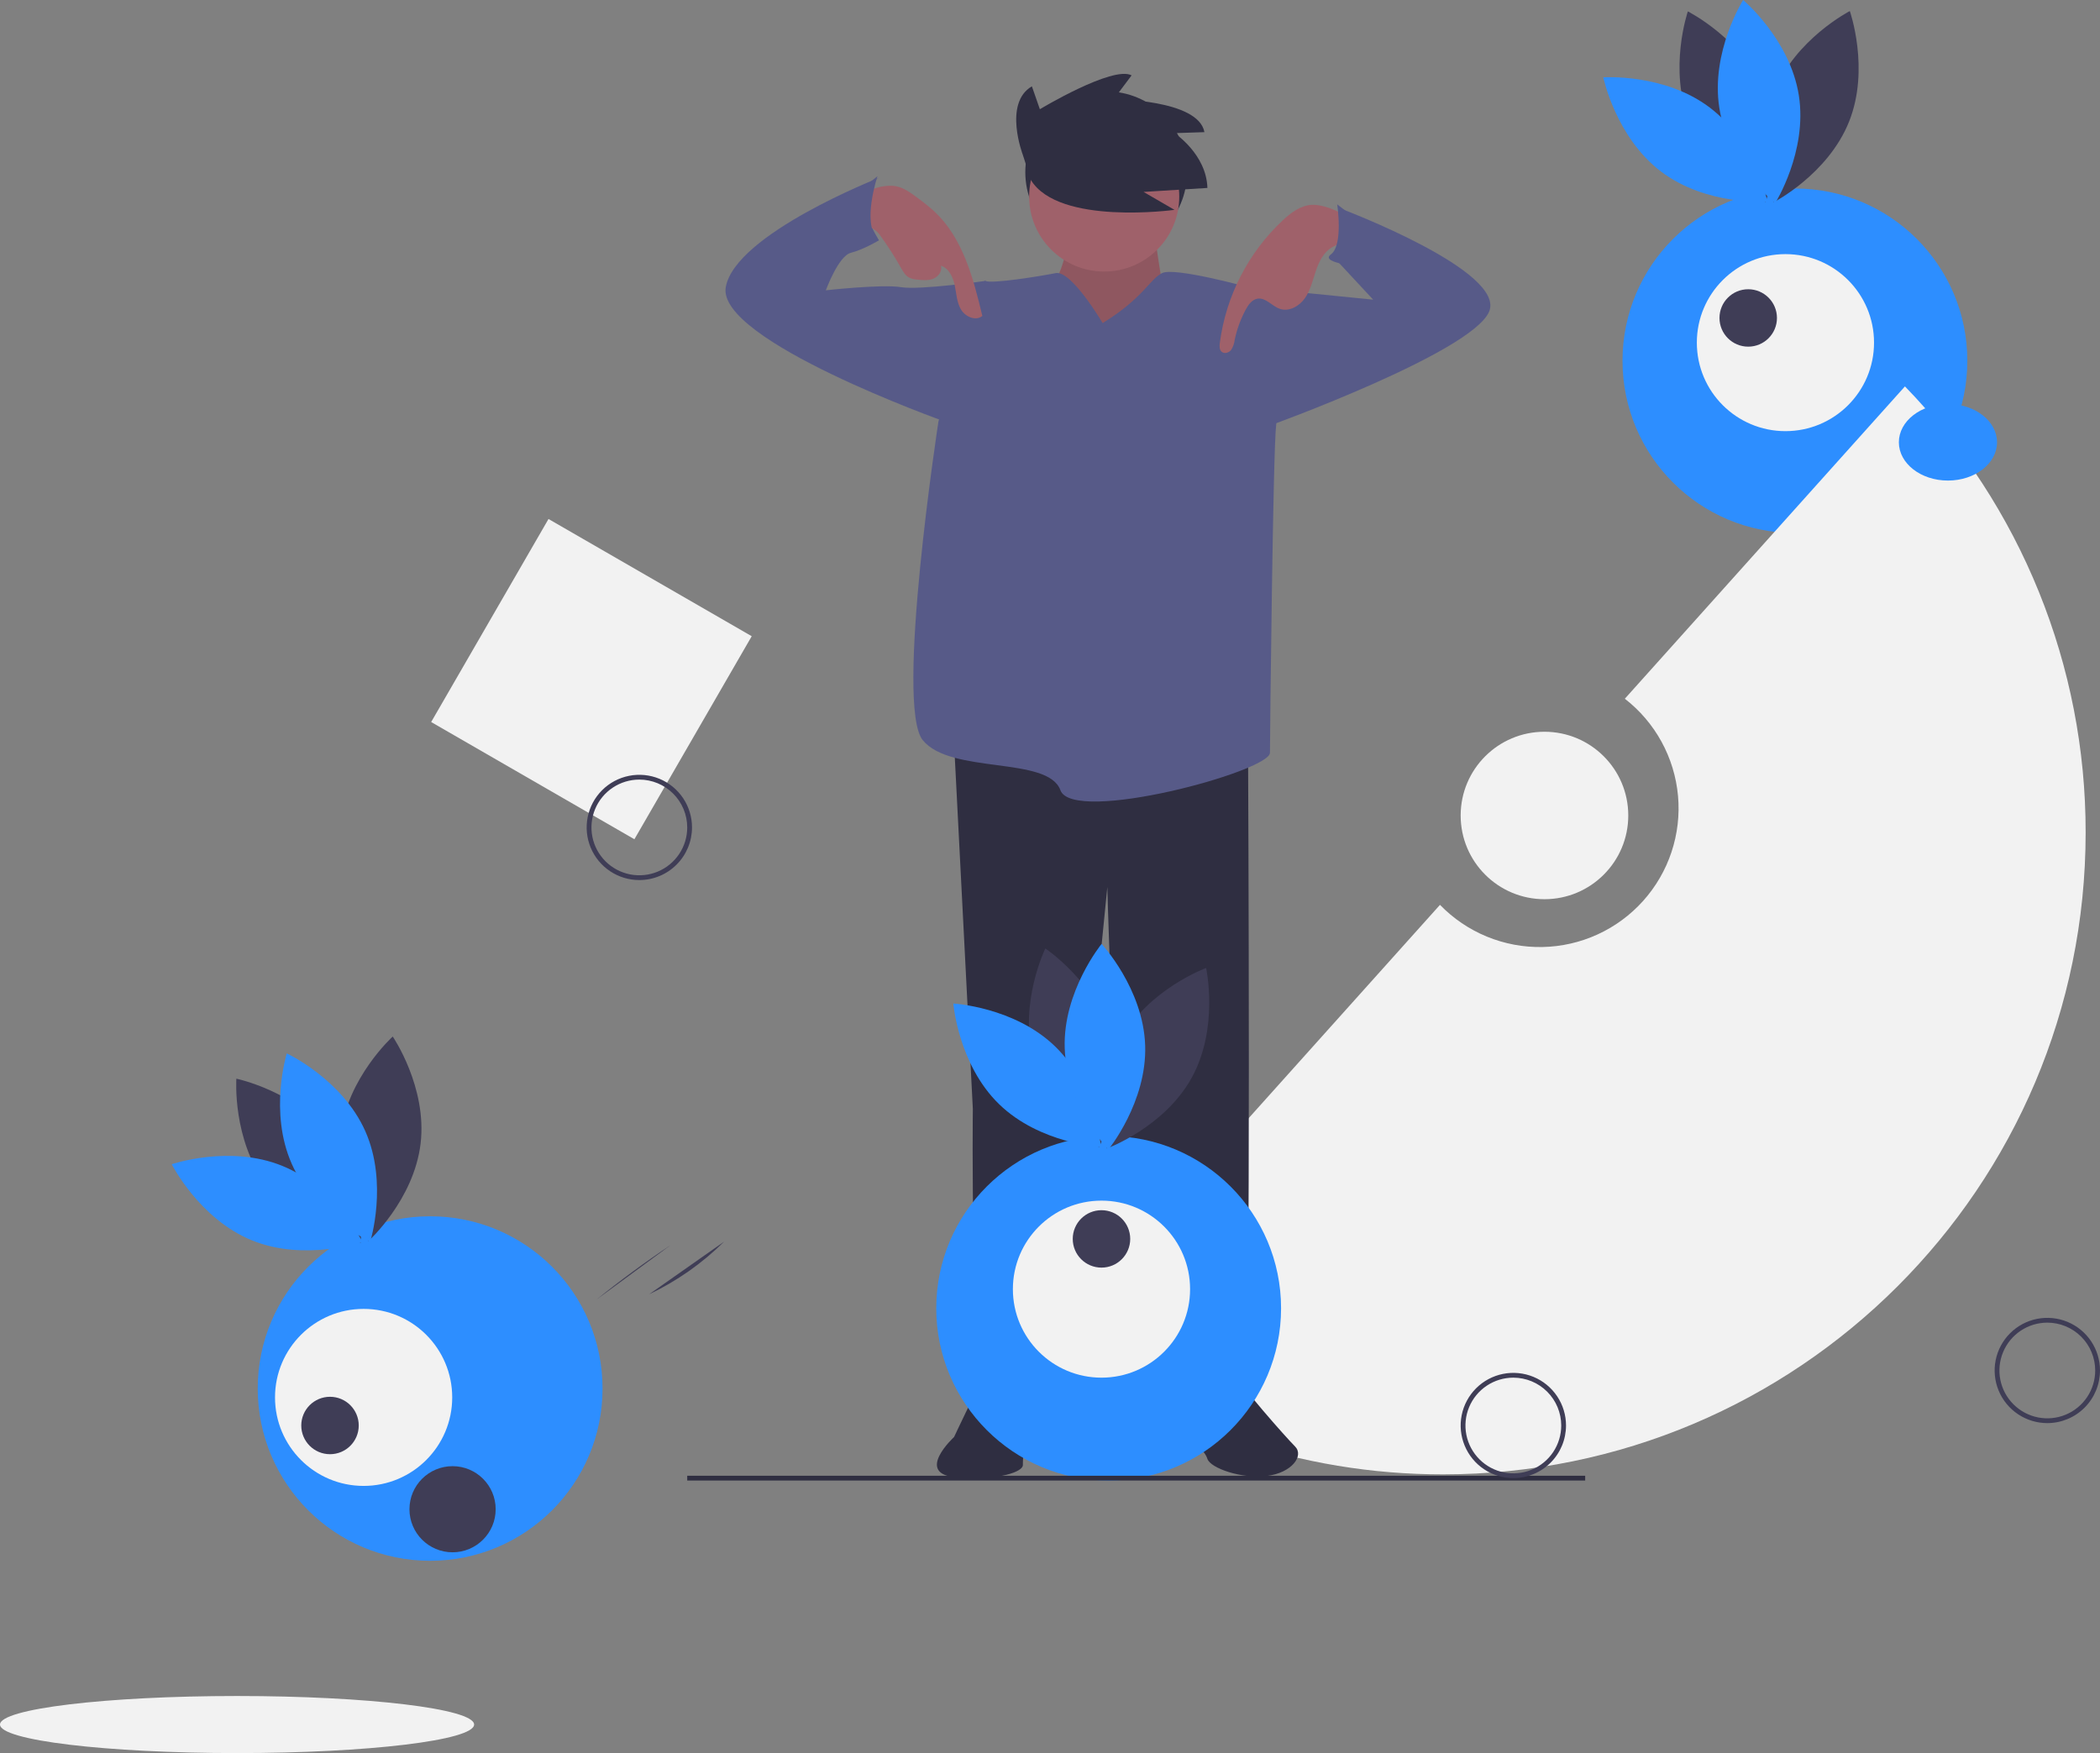 <svg width="333" height="278" viewBox="0 0 333 278" fill="none" xmlns="http://www.w3.org/2000/svg">
<rect x="0" y="0" width="333" height="278" fill="#808080" stroke="none"/>
<g clip-path="url(#clip0)">
<path d="M119.202 100.89L86.977 82.301L68.371 114.498L100.597 133.087L119.202 100.89Z" fill="#F2F2F2"/>
<path d="M284.622 84.521C299.721 84.521 311.961 72.292 311.961 57.207C311.961 42.121 299.721 29.893 284.622 29.893C269.523 29.893 257.284 42.121 257.284 57.207C257.284 72.292 269.523 84.521 284.622 84.521Z" fill="#2D8EFF"/>
<path d="M267.906 19.331C271.314 27.679 279.986 32.038 279.986 32.038C279.986 32.038 283.133 22.863 279.725 14.515C276.318 6.168 267.646 1.809 267.646 1.809C267.646 1.809 264.499 10.984 267.906 19.331Z" fill="#3F3D56"/>
<path d="M271.113 17.051C278.302 22.499 280.273 31.995 280.273 31.995C280.273 31.995 270.589 32.659 263.399 27.211C256.21 21.763 254.238 12.267 254.238 12.267C254.238 12.267 263.923 11.603 271.113 17.051Z" fill="#2D8EFF"/>
<path d="M281.353 14.56C278.014 22.935 281.237 32.084 281.237 32.084C281.237 32.084 289.873 27.654 293.212 19.279C296.551 10.903 293.328 1.754 293.328 1.754C293.328 1.754 284.692 6.184 281.353 14.56Z" fill="#3F3D56"/>
<path d="M285.247 15.138C286.645 24.044 281.474 32.253 281.474 32.253C281.474 32.253 274.035 26.021 272.637 17.114C271.238 8.208 276.41 0 276.41 0C276.41 0 283.848 6.232 285.247 15.138Z" fill="#2D8EFF"/>
<path d="M283.119 68.371C290.878 68.371 297.168 62.087 297.168 54.335C297.168 46.583 290.878 40.298 283.119 40.298C275.36 40.298 269.07 46.583 269.07 54.335C269.07 62.087 275.36 68.371 283.119 68.371Z" fill="#F2F2F2"/>
<path d="M277.217 54.972C279.734 54.972 281.774 52.934 281.774 50.42C281.774 47.906 279.734 45.868 277.217 45.868C274.701 45.868 272.661 47.906 272.661 50.42C272.661 52.934 274.701 54.972 277.217 54.972Z" fill="#3F3D56"/>
<path d="M324.647 225.675C322.994 225.675 321.379 225.186 320.006 224.269C318.632 223.352 317.561 222.048 316.929 220.523C316.297 218.998 316.131 217.32 316.454 215.701C316.776 214.082 317.571 212.595 318.74 211.428C319.908 210.261 321.396 209.466 323.017 209.144C324.637 208.822 326.317 208.987 327.843 209.619C329.37 210.25 330.674 211.32 331.592 212.693C332.51 214.065 333 215.679 333 217.329C332.997 219.542 332.117 221.663 330.551 223.228C328.985 224.793 326.861 225.673 324.647 225.675ZM324.647 209.742C323.145 209.742 321.676 210.187 320.427 211.021C319.179 211.854 318.205 213.039 317.631 214.426C317.056 215.812 316.905 217.338 317.198 218.81C317.491 220.281 318.215 221.633 319.277 222.694C320.339 223.755 321.692 224.478 323.165 224.771C324.638 225.064 326.165 224.913 327.553 224.339C328.94 223.765 330.126 222.792 330.961 221.545C331.795 220.297 332.241 218.83 332.241 217.329C332.238 215.318 331.438 213.389 330.014 211.967C328.59 210.544 326.66 209.744 324.647 209.742Z" fill="#3F3D56"/>
<path d="M101.381 139.56C99.729 139.56 98.114 139.071 96.74 138.154C95.366 137.236 94.296 135.933 93.663 134.408C93.031 132.883 92.866 131.205 93.188 129.586C93.51 127.967 94.306 126.48 95.474 125.313C96.642 124.145 98.131 123.351 99.751 123.029C101.372 122.707 103.051 122.872 104.578 123.503C106.104 124.135 107.409 125.205 108.327 126.577C109.244 127.95 109.734 129.563 109.734 131.214C109.732 133.427 108.851 135.548 107.285 137.113C105.719 138.677 103.596 139.558 101.381 139.56ZM101.381 123.627C99.879 123.627 98.411 124.072 97.162 124.906C95.913 125.739 94.94 126.924 94.365 128.311C93.79 129.697 93.64 131.223 93.933 132.694C94.226 134.166 94.949 135.518 96.011 136.579C97.073 137.64 98.426 138.363 99.899 138.656C101.372 138.948 102.899 138.798 104.287 138.224C105.675 137.65 106.861 136.677 107.695 135.429C108.53 134.182 108.975 132.715 108.975 131.214C108.973 129.203 108.172 127.274 106.748 125.852C105.325 124.429 103.394 123.629 101.381 123.627Z" fill="#3F3D56"/>
<path d="M302.069 61.274L257.652 110.804C260.04 112.655 262.021 114.977 263.472 117.627C264.922 120.276 265.811 123.195 266.084 126.203C266.356 129.21 266.005 132.242 265.054 135.108C264.103 137.975 262.571 140.615 260.554 142.864C258.537 145.113 256.078 146.923 253.33 148.181C250.583 149.44 247.605 150.12 244.583 150.178C241.561 150.237 238.559 149.673 235.765 148.523C232.97 147.372 230.443 145.659 228.34 143.49L166.47 212.481C184.308 226.332 206.265 233.836 228.856 233.802C285.115 233.802 330.722 188.237 330.722 132.029C330.756 105.616 320.476 80.232 302.069 61.274Z" fill="#F2F2F2"/>
<path d="M244.909 142.595C252.248 142.595 258.198 136.651 258.198 129.318C258.198 121.985 252.248 116.04 244.909 116.04C237.569 116.04 231.619 121.985 231.619 129.318C231.619 136.651 237.569 142.595 244.909 142.595Z" fill="#F2F2F2"/>
<path d="M175.41 40.118C182.494 40.118 188.237 34.38 188.237 27.303C188.237 20.225 182.494 14.488 175.41 14.488C168.326 14.488 162.584 20.225 162.584 27.303C162.584 34.38 168.326 40.118 175.41 40.118Z" fill="#2F2E41"/>
<path d="M151.29 117.88L154.265 175.852C154.265 175.852 153.769 217.473 156.745 217.969C159.721 218.464 165.176 221.932 166.664 219.455C168.152 216.978 175.591 140.672 175.591 140.672C175.591 140.672 177.574 219.951 183.526 220.446C189.477 220.941 196.42 217.969 197.412 218.464C198.404 218.96 197.908 119.366 197.908 119.366L151.29 117.88Z" fill="#2F2E41"/>
<path d="M160.217 217.472C160.217 217.472 156.745 217.472 155.753 218.959C154.761 220.445 151.29 227.878 151.29 227.878C151.29 227.878 144.843 233.793 151.786 234.288C158.729 234.784 162.2 233.328 162.2 232.337C162.2 231.346 162.2 228.869 163.688 228.373C165.176 227.878 166.664 225.4 166.664 224.409C166.664 223.418 165.176 216.977 160.217 217.472Z" fill="#2F2E41"/>
<path d="M186.997 217.968C186.997 217.968 184.517 227.878 186.997 228.374C189.477 228.869 190.965 229.86 191.46 231.346C191.956 232.833 196.916 234.552 200.883 234.056C204.851 233.561 206.834 230.851 205.347 229.364C203.859 227.878 196.42 219.455 195.924 217.968C195.428 216.482 186.997 217.968 186.997 217.968Z" fill="#2F2E41"/>
<path d="M169.639 36.62C169.639 36.62 168.648 44.052 166.664 45.043C164.68 46.034 167.656 51.484 167.656 51.484L176.583 52.971L184.517 46.529C184.517 46.529 183.03 37.115 183.03 36.62C183.03 36.124 169.639 36.62 169.639 36.62Z" fill="#9F616A"/>
<path opacity="0.1" d="M169.639 36.62C169.639 36.62 168.648 44.052 166.664 45.043C164.68 46.034 167.656 51.484 167.656 51.484L176.583 52.971L184.517 46.529C184.517 46.529 183.03 37.115 183.03 36.62C183.03 36.124 169.639 36.62 169.639 36.62Z" fill="black"/>
<path d="M175.095 43.061C181.668 43.061 186.997 37.737 186.997 31.169C186.997 24.602 181.668 19.278 175.095 19.278C168.521 19.278 163.192 24.602 163.192 31.169C163.192 37.737 168.521 43.061 175.095 43.061Z" fill="#9F616A"/>
<path d="M174.847 51.236C174.847 51.236 169.887 42.813 167.408 43.309C164.928 43.804 157.241 45.043 156.249 44.547C155.257 44.052 148.81 66.844 148.81 66.844C148.81 66.844 141.867 111.934 146.33 117.384C150.794 122.834 166.168 119.861 168.152 125.312C170.135 130.762 201.379 122.339 201.379 119.366C201.379 116.393 201.875 70.808 202.371 67.34C202.867 63.871 197.908 45.538 197.908 45.538C197.908 45.538 186.253 42.318 184.269 43.309C182.286 44.3 181.294 47.272 174.847 51.236Z" fill="#575A88"/>
<path d="M157.241 46.034L156.249 44.547C156.249 44.547 145.835 46.034 142.859 45.538C139.883 45.043 130.956 46.034 130.956 46.034C130.956 46.034 132.94 40.584 134.924 40.088C136.908 39.593 139.387 38.106 139.387 38.106C139.387 38.106 134.428 30.674 139.387 28.196C139.387 28.196 116.574 37.115 115.087 45.538C113.599 53.962 149.802 66.844 149.802 66.844L157.241 46.034Z" fill="#575A88"/>
<path d="M193.94 46.53L197.908 45.539L217.745 47.52L211.298 40.584C211.298 40.584 215.265 35.629 212.786 33.151C212.786 33.151 239.07 43.061 236.095 49.502C233.119 55.944 201.875 67.34 200.387 67.836C198.9 68.331 193.94 46.53 193.94 46.53Z" fill="#575A88"/>
<path d="M142.089 29.531C143.317 29.774 144.366 30.541 145.371 31.286C146.345 31.982 147.279 32.731 148.168 33.531C152.679 37.744 154.337 44.1 155.771 50.1C154.75 50.96 153.082 50.245 152.397 49.1C151.711 47.955 151.664 46.556 151.395 45.249C151.125 43.943 150.467 42.538 149.194 42.134C149.462 42.964 148.816 43.865 148.008 44.194C147.2 44.523 146.291 44.432 145.424 44.336C145.021 44.314 144.624 44.224 144.251 44.069C143.578 43.744 143.185 43.045 142.819 42.394C141.864 40.697 140.814 39.055 139.674 37.477C139.415 37.069 139.078 36.717 138.682 36.44C137.094 35.471 135.388 34.204 136.179 31.904C136.832 30.005 140.356 29.187 142.089 29.531Z" fill="#9F616A"/>
<path d="M208.027 32.48C206.242 32.568 204.703 33.729 203.396 34.947C197.926 40.078 194.404 46.944 193.429 54.377C193.365 54.875 193.346 55.462 193.728 55.789C194.157 56.156 194.865 55.939 195.218 55.497C195.527 55.022 195.721 54.481 195.783 53.917C196.13 52.232 196.721 50.607 197.539 49.093C197.958 48.317 198.541 47.499 199.413 47.362C200.712 47.157 201.683 48.532 202.924 48.967C204.388 49.48 206.029 48.561 206.919 47.29C207.809 46.02 208.157 44.463 208.648 42.992C209.138 41.521 209.865 40.012 211.204 39.228C212.629 38.392 215.91 37.812 214.519 35.467C213.508 33.763 209.895 32.387 208.027 32.48Z" fill="#9F616A"/>
<path d="M162.203 24.589C162.203 24.589 159.041 16.373 163.627 13.687L164.892 17.321C164.892 17.321 176.436 10.369 179.441 11.949L176.594 15.741C176.594 15.741 190.037 15.741 190.986 20.955L186.241 21.113C186.241 21.113 191.302 24.431 191.46 29.803L181.339 30.435L186.241 33.279C186.241 33.279 167.897 35.807 163.469 28.539L162.203 24.589Z" fill="#2F2E41"/>
<path d="M131.7 33.894L139.139 27.948C139.139 27.948 136.66 35.381 139.139 37.858L129.717 39.84L131.7 33.894Z" fill="#575A88"/>
<path d="M218.489 37.363L212.042 32.408C212.042 32.408 213.034 38.849 211.05 40.336C209.066 41.822 216.505 42.318 216.505 42.318L218.489 37.363Z" fill="#575A88"/>
<path d="M68.208 247.506C83.306 247.506 95.546 235.277 95.546 220.192C95.546 205.106 83.306 192.877 68.208 192.877C53.109 192.877 40.869 205.106 40.869 220.192C40.869 235.277 53.109 247.506 68.208 247.506Z" fill="#2D8EFF"/>
<path d="M42.264 187.917C47.715 195.102 57.219 197.074 57.219 197.074C57.219 197.074 57.887 187.398 52.436 180.213C46.985 173.029 37.48 171.057 37.48 171.057C37.48 171.057 36.813 180.733 42.264 187.917Z" fill="#3F3D56"/>
<path d="M44.771 184.886C53.126 188.293 57.486 196.958 57.486 196.958C57.486 196.958 48.302 200.1 39.948 196.693C31.593 193.286 27.233 184.621 27.233 184.621C27.233 184.621 36.417 181.479 44.771 184.886Z" fill="#2D8EFF"/>
<path d="M54.02 179.836C52.961 188.789 58.44 196.795 58.44 196.795C58.44 196.795 65.636 190.286 66.696 181.333C67.755 172.38 62.276 164.374 62.276 164.374C62.276 164.374 55.079 170.883 54.02 179.836Z" fill="#3F3D56"/>
<path d="M57.931 179.39C61.585 187.633 58.712 196.897 58.712 196.897C58.712 196.897 49.914 192.797 46.26 184.555C42.606 176.312 45.478 167.047 45.478 167.047C45.478 167.047 54.276 171.147 57.931 179.39Z" fill="#2D8EFF"/>
<path d="M57.659 235.634C65.418 235.634 71.708 229.35 71.708 221.598C71.708 213.846 65.418 207.562 57.659 207.562C49.9 207.562 43.61 213.846 43.61 221.598C43.61 229.35 49.9 235.634 57.659 235.634Z" fill="#F2F2F2"/>
<path d="M52.33 230.605C54.846 230.605 56.886 228.567 56.886 226.053C56.886 223.539 54.846 221.5 52.33 221.5C49.813 221.5 47.773 223.539 47.773 226.053C47.773 228.567 49.813 230.605 52.33 230.605Z" fill="#3F3D56"/>
<path d="M175.803 234.78C190.901 234.78 203.141 222.551 203.141 207.466C203.141 192.381 190.901 180.152 175.803 180.152C160.704 180.152 148.464 192.381 148.464 207.466C148.464 222.551 160.704 234.78 175.803 234.78Z" fill="#2D8EFF"/>
<path d="M163.866 167.827C166.223 176.529 174.293 181.919 174.293 181.919C174.293 181.919 178.544 173.199 176.188 164.497C173.831 155.794 165.76 150.405 165.76 150.405C165.76 150.405 161.51 159.125 163.866 167.827Z" fill="#3F3D56"/>
<path d="M167.329 165.957C173.794 172.245 174.584 181.912 174.584 181.912C174.584 181.912 164.891 181.383 158.425 175.095C151.959 168.806 151.17 159.14 151.17 159.14C151.17 159.14 160.863 159.668 167.329 165.957Z" fill="#2D8EFF"/>
<path d="M177.798 164.741C173.455 172.643 175.529 182.118 175.529 182.118C175.529 182.118 184.644 178.781 188.987 170.878C193.329 162.975 191.255 153.5 191.255 153.5C191.255 153.5 182.14 156.838 177.798 164.741Z" fill="#3F3D56"/>
<path d="M181.591 165.792C181.884 174.802 175.744 182.314 175.744 182.314C175.744 182.314 169.127 175.218 168.833 166.207C168.539 157.197 174.68 149.685 174.68 149.685C174.68 149.685 181.297 156.781 181.591 165.792Z" fill="#2D8EFF"/>
<path d="M174.664 218.468C182.423 218.468 188.713 212.183 188.713 204.431C188.713 196.679 182.423 190.395 174.664 190.395C166.905 190.395 160.615 196.679 160.615 204.431C160.615 212.183 166.905 218.468 174.664 218.468Z" fill="#F2F2F2"/>
<path d="M174.664 201.017C177.18 201.017 179.22 198.979 179.22 196.464C179.22 193.95 177.18 191.912 174.664 191.912C172.147 191.912 170.107 193.95 170.107 196.464C170.107 198.979 172.147 201.017 174.664 201.017Z" fill="#3F3D56"/>
<path d="M251.364 234.022H108.975V234.781H251.364V234.022Z" fill="#2F2E41"/>
<path d="M308.889 76.207C313.188 76.207 316.673 73.489 316.673 70.137C316.673 66.785 313.188 64.067 308.889 64.067C304.59 64.067 301.105 66.785 301.105 70.137C301.105 73.489 304.59 76.207 308.889 76.207Z" fill="#2D8EFF"/>
<path d="M93.84 198.374L106.289 188.413L93.84 198.374Z" fill="#3F3D56"/>
<path d="M94.636 206.05C98.399 203.012 102.294 200.149 106.321 197.46L94.636 206.05Z" fill="#3F3D56"/>
<path d="M102.94 205.242C107.338 203.153 111.349 200.335 114.806 196.909L102.94 205.242Z" fill="#3F3D56"/>
<path d="M71.764 246.161C75.539 246.161 78.599 243.104 78.599 239.332C78.599 235.561 75.539 232.504 71.764 232.504C67.989 232.504 64.929 235.561 64.929 239.332C64.929 243.104 67.989 246.161 71.764 246.161Z" fill="#3F3D56"/>
<path d="M37.591 278C58.351 278 75.181 275.974 75.181 273.475C75.181 270.976 58.351 268.95 37.591 268.95C16.83 268.95 0 270.976 0 273.475C0 275.974 16.83 278 37.591 278Z" fill="#F2F2F2"/>
<path d="M239.973 234.4C238.32 234.4 236.705 233.911 235.332 232.994C233.958 232.077 232.887 230.773 232.255 229.248C231.623 227.723 231.457 226.045 231.78 224.426C232.102 222.807 232.898 221.32 234.066 220.153C235.234 218.986 236.723 218.191 238.343 217.869C239.963 217.547 241.643 217.712 243.169 218.344C244.696 218.975 246 220.045 246.918 221.418C247.836 222.79 248.326 224.404 248.326 226.054C248.324 228.267 247.443 230.389 245.877 231.953C244.311 233.518 242.187 234.398 239.973 234.4ZM239.973 218.467C238.471 218.467 237.002 218.912 235.754 219.746C234.505 220.58 233.531 221.765 232.957 223.151C232.382 224.537 232.231 226.063 232.524 227.535C232.817 229.006 233.541 230.358 234.603 231.419C235.665 232.481 237.018 233.203 238.491 233.496C239.964 233.789 241.491 233.638 242.879 233.064C244.266 232.49 245.452 231.517 246.287 230.27C247.121 229.022 247.567 227.555 247.567 226.054C247.564 224.043 246.764 222.114 245.34 220.692C243.916 219.27 241.986 218.469 239.973 218.467Z" fill="#3F3D56"/>
</g>
<defs>
<clipPath id="clip0">
<rect width="333" height="278" fill="white"/>
</clipPath>
</defs>
</svg>
